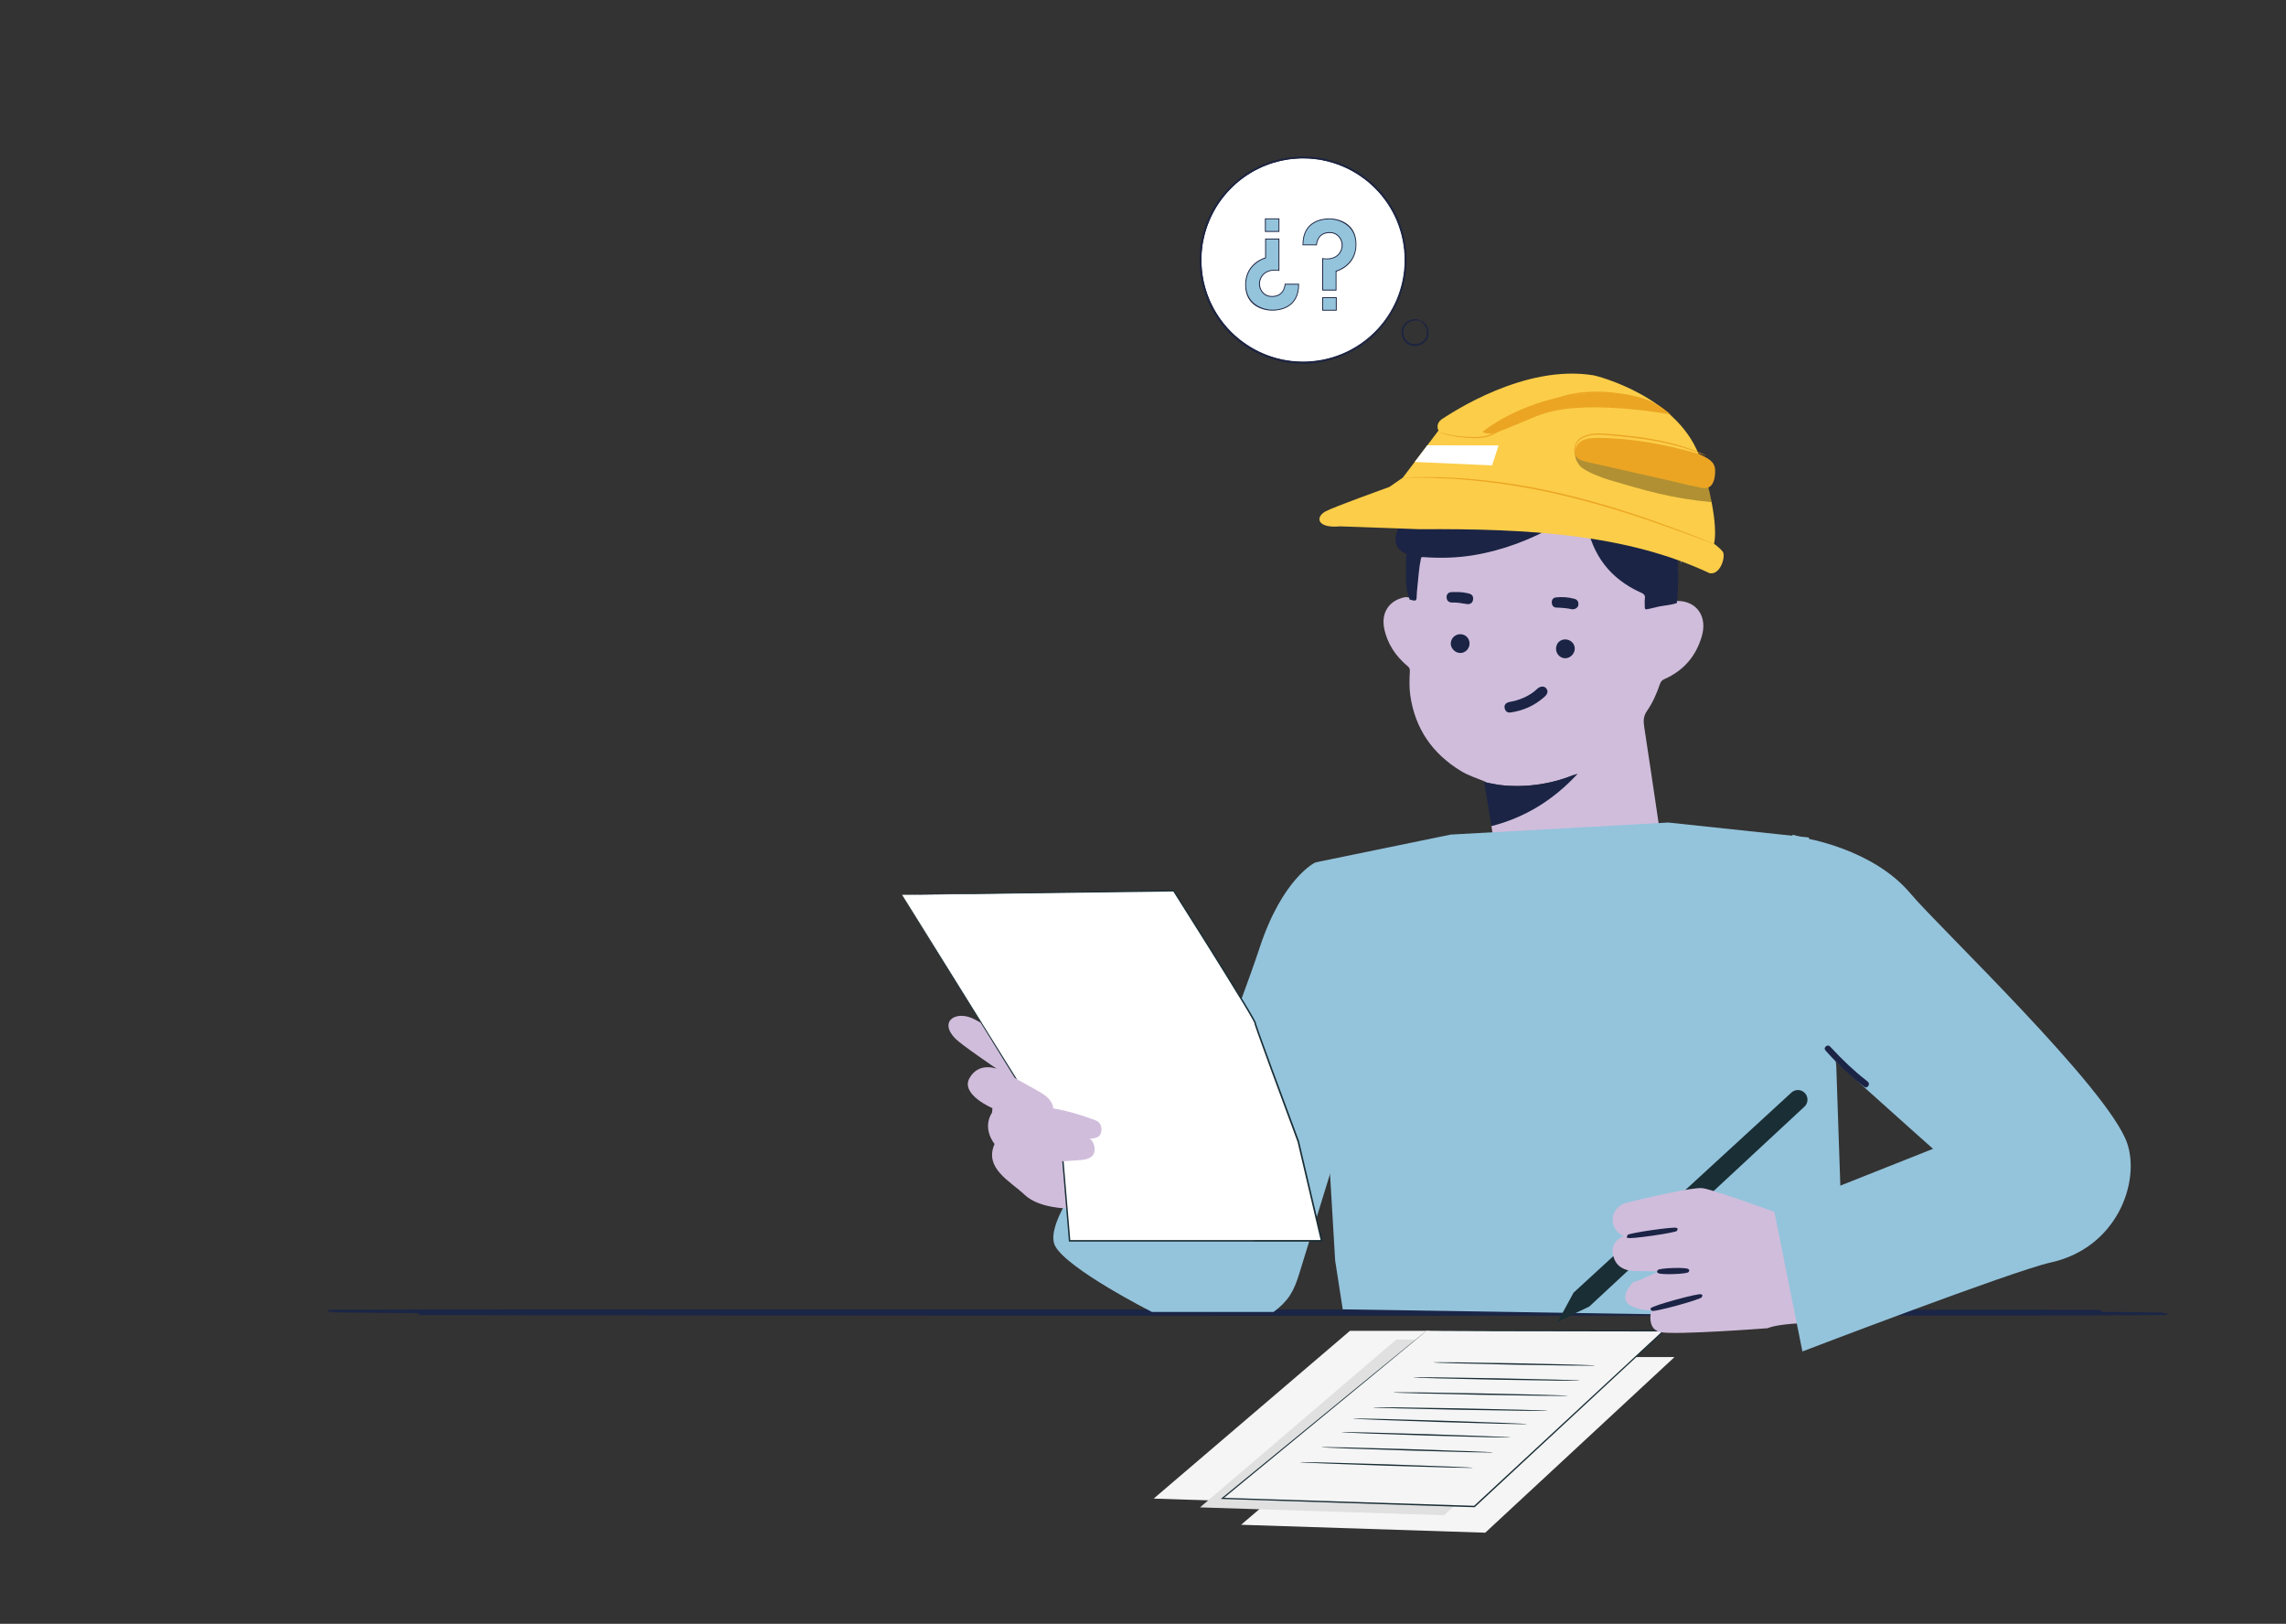 <?xml version="1.0" encoding="UTF-8"?>
<svg id="Capa_1" data-name="Capa 1" xmlns="http://www.w3.org/2000/svg" viewBox="0 0 915.36 650.19">
  <rect x="0" y="0" width="915.36" height="650.19" fill="#333333" stroke="none"/>
  <defs>
    <style>
      .cls-1 {
        fill: #94c3dc;
      }

      .cls-2, .cls-3 {
        fill: #fff;
      }

      .cls-4 {
        fill: #f5f5f5;
      }

      .cls-5, .cls-6, .cls-7, .cls-3 {
        stroke-miterlimit: 10;
      }

      .cls-5, .cls-8 {
        fill: #192e35;
      }

      .cls-5, .cls-3 {
        stroke: #1d2441;
        stroke-width: .35px;
      }

      .cls-9 {
        fill: #fbcd48;
      }

      .cls-10 {
        fill: #eba522;
      }

      .cls-6 {
        stroke: #1b2444;
        stroke-width: 1.26px;
      }

      .cls-6, .cls-11 {
        fill: #1b2444;
      }

      .cls-12 {
        fill: #8b828f;
      }

      .cls-13 {
        opacity: .3;
      }

      .cls-7 {
        stroke: #1b2545;
        stroke-width: 2px;
      }

      .cls-7, .cls-14 {
        fill: #1d2441;
      }

      .cls-15 {
        fill: #d0bddc;
      }

      .cls-16 {
        fill: #e1e0e0;
      }
    </style>
  </defs>
  <g>
    <g>
      <circle class="cls-3" cx="521.76" cy="104.09" r="40.85" transform="translate(-4.27 24.34) rotate(-2.66)"/>
      <g>
        <path class="cls-5" d="M568.57,128.37s-.42-.15-1.21-.23c-.77-.08-1.96,.02-3.18,.71-.6,.35-1.2,.84-1.66,1.51-.45,.67-.77,1.51-.78,2.42-.07,1.8,.92,3.91,2.84,4.82,1.94,.86,4.19,.24,5.5-.99,.68-.61,1.11-1.39,1.32-2.17,.2-.79,.18-1.56,.05-2.24-.27-1.37-.97-2.34-1.54-2.87-.57-.54-.98-.73-.96-.77,0-.01,.11,.03,.3,.13,.1,.04,.21,.11,.34,.2,.13,.08,.28,.19,.43,.33,.61,.51,1.38,1.49,1.7,2.93,.15,.71,.19,1.53-.01,2.38-.21,.84-.67,1.69-1.39,2.35-.71,.67-1.64,1.17-2.68,1.39-1.03,.23-2.19,.15-3.23-.31-1.03-.49-1.84-1.31-2.34-2.24-.51-.93-.74-1.96-.7-2.93,.03-.98,.38-1.88,.87-2.59,.51-.71,1.15-1.21,1.79-1.56,1.3-.69,2.54-.75,3.33-.62,.2,.02,.38,.07,.53,.11,.15,.04,.28,.08,.37,.12,.2,.08,.3,.13,.29,.14Z"/>
        <path class="cls-5" d="M556.53,126.22s.1-.2,.31-.59c.22-.39,.54-.97,.95-1.71,.21-.38,.44-.8,.7-1.26,.24-.47,.45-1.02,.71-1.59,.25-.58,.52-1.2,.81-1.86,.16-.33,.28-.68,.39-1.05,.12-.37,.24-.74,.36-1.13,1.1-3.07,1.87-7.04,2.03-11.66,.14-4.62-.51-9.95-2.55-15.42-.26-.68-.52-1.37-.79-2.07-.31-.68-.66-1.35-.99-2.03-.17-.34-.34-.69-.51-1.03-.17-.35-.34-.7-.56-1.02-.41-.66-.83-1.33-1.25-2-.21-.34-.42-.68-.64-1.01-.24-.32-.49-.64-.74-.96-.49-.64-.99-1.29-1.49-1.95-.52-.64-1.12-1.22-1.69-1.84-.29-.31-.58-.62-.87-.92-.15-.15-.29-.31-.44-.46l-.48-.42c-1.3-1.11-2.56-2.33-4.05-3.29-.73-.5-1.43-1.05-2.2-1.52-.78-.44-1.57-.89-2.36-1.34-.4-.22-.79-.47-1.2-.66-.42-.18-.84-.37-1.27-.56-.85-.36-1.69-.77-2.57-1.1-1.79-.56-3.57-1.25-5.47-1.58-.47-.1-.94-.21-1.41-.31-.24-.05-.47-.11-.71-.15l-.72-.09c-.97-.11-1.94-.23-2.92-.34-.98-.07-1.98-.05-2.97-.08-.5,0-1-.05-1.5,0l-1.5,.11c-2.02,.07-4.01,.49-6.04,.84-.99,.27-1.99,.54-2.99,.82l-.75,.21c-.25,.08-.49,.18-.73,.27l-1.47,.56-1.47,.56-1.42,.69-1.42,.7-.71,.35c-.23,.13-.45,.28-.68,.42-.9,.56-1.81,1.12-2.72,1.69-.85,.65-1.71,1.31-2.57,1.96-3.33,2.75-6.29,6.05-8.72,9.77-2.34,3.78-4.08,7.85-5.16,12.04-.23,1.06-.46,2.11-.69,3.16-.13,1.07-.25,2.13-.38,3.18l-.09,.79-.02,.8-.03,1.59-.03,1.58,.12,1.57,.12,1.56,.06,.78,.13,.77c.18,1.02,.35,2.04,.53,3.05,.55,1.98,1.01,3.97,1.8,5.83l.53,1.41c.17,.47,.43,.9,.64,1.35,.45,.89,.86,1.8,1.34,2.66,.52,.84,1.04,1.67,1.55,2.5l.38,.62c.14,.2,.29,.39,.44,.58,.29,.38,.59,.77,.88,1.15,1.1,1.58,2.49,2.9,3.75,4.29,.67,.65,1.4,1.24,2.09,1.86,.35,.3,.69,.61,1.04,.91,.35,.29,.74,.54,1.11,.81,.74,.53,1.48,1.05,2.21,1.57,.75,.49,1.55,.9,2.31,1.35,1.5,.94,3.14,1.57,4.7,2.27l.59,.26c.2,.08,.4,.14,.6,.2,.4,.13,.8,.26,1.2,.39,.8,.25,1.59,.55,2.39,.75,.81,.18,1.61,.35,2.4,.53,.4,.09,.79,.17,1.18,.26,.4,.05,.79,.1,1.19,.15,.79,.09,1.57,.19,2.34,.28,.39,.06,.77,.07,1.16,.07,.39,0,.77,.02,1.15,.03,.76,.01,1.52,.05,2.26,.04,.74-.05,1.48-.11,2.21-.16,5.81-.48,10.92-2.15,15.05-4.23,.52-.26,1.03-.5,1.53-.76,.48-.29,.94-.58,1.4-.86,.46-.28,.91-.56,1.35-.83,.22-.14,.44-.26,.65-.41,.2-.15,.4-.31,.6-.46,.79-.6,1.55-1.18,2.27-1.72,.7-.57,1.31-1.19,1.91-1.73,.3-.28,.59-.55,.87-.81,.29-.26,.56-.52,.78-.8,.48-.54,.93-1.05,1.34-1.52,.41-.48,.81-.9,1.14-1.31,.31-.43,.59-.82,.84-1.17,.5-.69,.88-1.22,1.15-1.59,.26-.36,.4-.53,.4-.53,0,0-.12,.19-.37,.56-.26,.37-.63,.91-1.12,1.61-.25,.35-.52,.75-.83,1.18-.32,.42-.72,.85-1.13,1.33-.41,.48-.86,.99-1.33,1.54-.23,.28-.49,.55-.78,.81-.28,.27-.57,.54-.87,.82-.61,.55-1.2,1.18-1.91,1.75-.72,.55-1.48,1.14-2.27,1.74-.2,.15-.4,.31-.6,.46-.21,.15-.43,.28-.65,.42-.44,.28-.89,.56-1.35,.84-.46,.29-.93,.58-1.4,.88-.5,.26-1.01,.51-1.53,.77-4.14,2.11-9.27,3.81-15.12,4.3-.73,.06-1.47,.11-2.22,.17-.75,.01-1.51-.02-2.28-.03-.38,0-.77-.01-1.16-.02-.39,0-.78,0-1.17-.07-.78-.09-1.57-.18-2.36-.28-.4-.05-.8-.09-1.2-.15-.39-.09-.79-.17-1.19-.26-.8-.17-1.6-.35-2.42-.53-.81-.2-1.59-.5-2.4-.75-.4-.13-.81-.26-1.22-.39-.2-.07-.41-.13-.61-.2l-.59-.26c-1.57-.71-3.22-1.34-4.74-2.28-.77-.45-1.57-.86-2.33-1.35-.74-.52-1.48-1.05-2.23-1.58-.37-.27-.76-.52-1.12-.81-.35-.3-.7-.61-1.05-.92-.69-.62-1.43-1.21-2.11-1.87-1.28-1.4-2.67-2.72-3.79-4.32-.3-.39-.59-.77-.89-1.16-.15-.2-.3-.38-.44-.59l-.39-.63c-.52-.83-1.04-1.67-1.56-2.52-.48-.87-.9-1.78-1.35-2.68-.21-.46-.47-.89-.65-1.37l-.54-1.42c-.8-1.87-1.27-3.88-1.82-5.88-.18-1.02-.35-2.05-.53-3.08l-.13-.77-.06-.79-.12-1.58-.12-1.58,.03-1.59,.03-1.6,.02-.8,.09-.8c.13-1.07,.25-2.14,.38-3.21,.23-1.06,.46-2.12,.7-3.19,1.09-4.23,2.85-8.34,5.2-12.15,2.46-3.75,5.44-7.08,8.8-9.86,.87-.66,1.73-1.32,2.59-1.98,.92-.57,1.84-1.14,2.75-1.71,.23-.14,.45-.29,.69-.42l.72-.36,1.44-.71,1.43-.7,1.49-.56,1.48-.56c.25-.09,.49-.19,.74-.27l.76-.21c1.01-.28,2.02-.55,3.02-.82,2.04-.35,4.06-.77,6.1-.84l1.52-.11c.5-.04,1.01,0,1.51,0,1,.03,2.01,.02,3,.09,.99,.12,1.97,.23,2.94,.35l.73,.09c.24,.04,.48,.1,.72,.15,.48,.1,.95,.21,1.43,.31,1.92,.34,3.71,1.04,5.51,1.6,.88,.34,1.73,.75,2.59,1.12,.43,.19,.85,.38,1.27,.56,.42,.2,.81,.45,1.21,.67,.8,.45,1.59,.91,2.38,1.35,.77,.48,1.48,1.03,2.21,1.54,1.5,.97,2.77,2.2,4.07,3.32l.49,.43c.16,.15,.3,.31,.44,.47,.29,.31,.58,.62,.87,.93,.57,.63,1.17,1.22,1.7,1.86,.51,.66,1.01,1.32,1.5,1.97,.25,.32,.49,.65,.74,.97,.22,.34,.43,.68,.64,1.02,.42,.68,.84,1.35,1.25,2.02,.22,.33,.39,.68,.56,1.03,.17,.35,.34,.69,.51,1.04,.33,.69,.69,1.36,.99,2.05,.26,.7,.53,1.4,.79,2.08,2.03,5.51,2.66,10.88,2.51,15.52-.18,4.65-.98,8.63-2.1,11.7-.13,.39-.25,.77-.37,1.13-.11,.37-.24,.72-.4,1.05-.3,.66-.57,1.28-.83,1.86-.26,.57-.48,1.11-.72,1.59-.27,.46-.51,.88-.72,1.25-.43,.74-.76,1.3-.98,1.69-.22,.38-.35,.57-.35,.57Z"/>
      </g>
    </g>
    <g>
      <g>
        <path class="cls-1" d="M529.65,116.14v-12.61c.59,.09,1.15,.14,1.69,.14,3.2,0,4.69-1.66,5.29-2.65,.91-1.49,1.06-3.3,.42-4.82-.39-.93-1.61-3.08-4.58-3.08h-.1c-4.59,.08-5.13,4.04-5.19,4.93h-5.42c0-3.24,.88-5.77,2.63-7.54,2.47-2.5,6.06-2.87,7.99-2.87,2.95,0,10.61,1.83,10.61,10.21s-7.78,10.68-7.86,10.7l-.13,.03v7.57h-5.35Z"/>
        <path class="cls-14" d="M532.37,87.8c2.9,0,10.44,1.8,10.44,10.03s-7.41,10.45-7.73,10.53l-.26,.07v7.53s-5,0-5,0v-12.23c.52,.07,1.03,.11,1.51,.11,3.29,0,4.82-1.71,5.44-2.73,.93-1.54,1.1-3.4,.43-4.98-.4-.96-1.67-3.19-4.74-3.19h-.11c-4.49,.08-5.23,3.76-5.35,4.93h-5.09c.03-3.1,.9-5.54,2.58-7.24,2.43-2.45,5.97-2.82,7.86-2.82m0-.35c-2.47,0-10.9,.6-10.79,10.76h5.76s0-4.84,5.03-4.92c.03,0,.07,0,.1,0,2.55,0,3.87,1.68,4.41,2.98,.64,1.52,.45,3.26-.41,4.67-.81,1.33-2.41,2.56-5.14,2.56-.57,0-1.19-.05-1.86-.17v12.99h5.7v-7.61s7.99-2.07,7.99-10.87-7.56-10.38-10.79-10.38h0Z"/>
      </g>
      <g>
        <rect class="cls-1" x="529.64" y="119.17" width="5.43" height="5.05"/>
        <path class="cls-14" d="M534.89,119.34v4.7h-5.08v-4.7h5.08m.35-.35h-5.78v5.4h5.78v-5.4h0Z"/>
      </g>
    </g>
    <g>
      <g>
        <path class="cls-1" d="M509.37,124.22c-2.95,0-10.62-1.83-10.62-10.21s7.78-10.68,7.86-10.7l.13-.03v-7.57h5.35v12.61c-.59-.09-1.15-.14-1.69-.14-3.2,0-4.69,1.66-5.29,2.65-.91,1.49-1.06,3.3-.42,4.82,.39,.93,1.61,3.08,4.57,3.08h.1c4.59-.08,5.13-4.04,5.19-4.93h5.42c0,3.24-.88,5.77-2.63,7.54-2.47,2.5-6.06,2.87-7.98,2.87Z"/>
        <path class="cls-14" d="M511.92,95.88v12.23c-.52-.07-1.03-.11-1.51-.11-3.29,0-4.82,1.71-5.44,2.73-.93,1.54-1.1,3.4-.43,4.98,.4,.96,1.67,3.19,4.74,3.19h.11c4.49-.08,5.23-3.76,5.35-4.93h5.09c-.03,3.1-.9,5.54-2.58,7.24-2.43,2.45-5.97,2.82-7.86,2.82-2.9,0-10.44-1.8-10.44-10.03s7.41-10.45,7.73-10.53l.26-.07v-7.53h5m.35-.35h-5.7v7.61s-7.99,2.07-7.99,10.87,7.56,10.38,10.79,10.38c2.47,0,10.9-.6,10.79-10.76h-5.76s0,4.84-5.03,4.92c-.03,0-.07,0-.1,0-2.55,0-3.87-1.68-4.41-2.98-.64-1.52-.45-3.26,.41-4.67,.81-1.33,2.41-2.56,5.14-2.56,.57,0,1.19,.05,1.86,.17v-12.99h0Z"/>
      </g>
      <g>
        <rect class="cls-1" x="506.68" y="87.63" width="5.43" height="5.05"/>
        <path class="cls-14" d="M511.94,87.8v4.7h-5.08v-4.7h5.08m.35-.35h-5.78v5.4h5.78v-5.4h0Z"/>
      </g>
    </g>
  </g>
  <path class="cls-7" d="M867,525.6c0,.14-150.36,.26-335.8,.26s-399.02-.28-399.02-.42,213.51-.1,399.02-.1,335.8,.12,335.8,.26Z"/>
  <g>
    <g id="OYJhNN">
      <g>
        <path class="cls-15" d="M594.33,312.83c-3.11-1.29-6.34-2.29-9.25-4.05-11.45-6.94-18.4-16.89-20.36-30.23-.48-3.26-.35-6.51-.19-9.77,.04-.93-.16-1.42-.85-2-4.83-4.06-8.22-9.02-9.45-15.32-1.19-6.15,1.98-10.96,8.04-12.28,.9-.2,1.69,.09,2.54,.08,.22-.2,.5-.33,.78-.29,1.23,.2,1.38-.51,1.48-1.5,.45-4.27,.68-8.56,1.35-12.8,.08-.51,.19-1.01,.29-1.52,.19-1,.72-1.48,1.8-1.36,2.45,.27,4.92,.11,7.38,.12,11.81,.05,23.04-2.65,33.85-7.24,7.34-3.12,14.36-6.85,20.83-11.56,.37-.27,.76-.51,1.15-.74,.97-.56,1.48-.28,1.63,.82,.25,1.81,.39,3.65,.74,5.44,2.5,12.75,9.49,22,21.45,27.29,1.43,.63,1.95,1.49,1.95,3.01-.01,3.76,.03,3.69,3.65,2.94,2.84-.59,5.67-1.42,8.62-1.24,7.64,.05,11.97,6.2,9.69,14.08-2.3,7.97-7.26,13.79-14.9,17.17-.98,.43-1.52,.96-1.87,1.98-1.3,3.8-2.89,7.5-5.19,10.8-1.37,1.97-1.5,3.86-1.16,6.1,1.77,11.45,3.43,22.91,5.15,34.37,.97,6.49,.92,6.5,1.96,12.98,.25,1.54,.42,4.97-.18,6.63-5.33,12.57-13.56,20.8-13.56,20.8l-23.8,21.52c-24.72-25.92-20.74-25.76-24.7-31.98-.77,.12-2.98-3.81-3.1-4.67-1.2-8.42-1.72-11.69-2.96-20.09,.38-.7,1.1-.78,1.75-.95,9.65-2.66,18.16-7.44,25.82-13.82,1.94-1.62,3.57-3.55,5.45-5.25,.19-.09-.17-.28,0-.12,.03,.03,0,.07-.12,.12-4.88,2.08-9.98,3.31-15.23,3.97-5.53,.69-11.06,.67-16.57-.29-1.35-.23-2.72-.42-3.92-1.16Z"/>
        <path class="cls-11" d="M671.45,241.48c-2.82,.93-5.82,.96-8.67,1.74-1.04,.28-2.12,.46-3.17,.71-.74,.18-1.04-.04-1.01-.83,.05-1.14-.12-2.31,.04-3.43,.21-1.44-.51-1.91-1.67-2.43-12.2-5.48-19.34-14.93-21.73-28.03-.35-1.95-.54-3.93-.82-6.06-3.54,2.42-7.05,4.76-10.71,6.85-10.62,6.05-21.84,10.38-33.95,12.35-6.64,1.08-13.28,1.19-19.96,.72-.83-.06-.77,.34-.88,.86-.77,3.51-.9,7.11-1.33,10.66-.2,1.64-.29,3.29-.37,4.94-.04,.9-.52,1.05-1.25,.91-.5-.1-1-.22-1.5-.34-1.92-4.63-1.44-9.51-1.41-14.32,0-1.12-.33-2.27,.16-3.38,.23-.53-.23-.68-.6-.85-4.31-2-4.53-5.8-2.97-9.42,1.85-4.31,4.97-7.68,8.45-10.7,11.47-9.93,24.72-16.25,39.66-18.69,12.31-2.01,24.05-.33,34.98,6.26,3.56,2.15,7.59,3.53,11.02,5.99,9.63,6.9,16.3,15.7,17.86,27.78,.1,.79,.11,1.6,.16,2.4,.32,1.53-.11,3.1,.24,4.63-.17,3.89-.07,7.8-.59,11.68Z"/>
        <path class="cls-11" d="M594.35,313.29c2.33,.15,4.57,.87,6.9,1.11,10.18,1.03,19.97-.45,29.42-4.29,.2-.08,.41-.11,1.07-.29-9.74,10.53-21.07,17.53-34.56,20.97-.94-5.83-1.88-11.66-2.83-17.49Z"/>
        <path class="cls-12" d="M673.3,225.78c-.54-1.52-.22-3.09-.24-4.63,.43,1.53,.27,3.08,.24,4.63Z"/>
        <path class="cls-11" d="M604.65,285.31c-1.27,.05-1.93-.64-2.16-1.78-.23-1.14,.33-1.92,1.35-2.28,.8-.29,1.68-.34,2.5-.56,3.41-.92,6.55-2.36,9.15-4.83,1.17-1.11,2.67-1.25,3.5-.39,1.02,1.05,.85,2.3-.55,3.55-3.94,3.54-8.57,5.58-13.79,6.3Z"/>
        <path class="cls-11" d="M584.69,253.94c2.16,0,3.78,1.66,3.74,3.82-.04,2.04-1.73,3.73-3.72,3.71-2.04-.02-3.86-1.88-3.8-3.87,.07-2.02,1.77-3.66,3.79-3.66Z"/>
        <path class="cls-11" d="M626.68,256.03c2.15-.04,3.91,1.65,3.89,3.71-.02,1.98-1.72,3.74-3.69,3.83-2.05,.09-3.81-1.66-3.81-3.79,0-2.14,1.51-3.71,3.61-3.75Z"/>
        <path class="cls-11" d="M583.39,237.07c1.61-.04,3.18,.21,4.74,.57,1.46,.34,1.97,1.34,1.67,2.69-.31,1.37-1.41,1.73-2.66,1.51-1.86-.34-3.71-.63-5.6-.58-1.48,.04-2.31-.82-2.3-2.19,0-1.33,.9-2.02,2.27-2,.63,.01,1.25,0,1.88,0Z"/>
        <path class="cls-11" d="M629.55,243.98c-2.03-.49-4.19-.62-6.36-.7-1.22-.05-1.79-.9-1.83-2.07-.04-1.15,.63-1.89,1.7-2.01,2.51-.27,5.02-.09,7.46,.6,1.16,.33,1.6,1.26,1.5,2.38-.09,1.04-1.21,1.83-2.46,1.79Z"/>
      </g>
    </g>
    <polygon class="cls-4" points="461.96 600.06 559.73 603.23 635.53 532.89 540.54 532.89 461.96 600.06"/>
    <polygon class="cls-4" points="496.96 610.54 594.72 613.71 670.52 543.37 575.53 543.37 496.96 610.54"/>
    <polygon class="cls-16" points="480.51 603.57 578.27 606.73 654.07 536.4 559.08 536.4 480.51 603.57"/>
    <g>
      <polygon class="cls-4" points="571.19 532.89 666.18 532.89 590.38 603.23 489.49 599.96 571.19 532.89"/>
      <path class="cls-8" d="M571.19,532.89s-.13,.09-.39,.29c-.26,.21-.64,.51-1.13,.91-1.01,.82-2.48,2.01-4.4,3.57-3.86,3.15-9.5,7.75-16.67,13.6-14.35,11.75-34.81,28.49-59.27,48.51l-.52,.42,.67,.02c28.36,.93,61.51,2.01,96.75,3.17,1.39,.04,2.78,.09,4.13,.13h.12s.09-.08,.09-.08c27.91-25.92,53.9-50.05,75.77-70.37l.45-.42h-.62c-28.6,.04-52.35,.08-68.97,.11-8.28,.03-14.79,.05-19.24,.07-2.2,.02-3.9,.03-5.05,.03-1.14,.01-1.72,.04-1.72,.04,0,0,.6,.02,1.75,.04,1.16,0,2.86,.02,5.07,.03,4.45,.02,10.97,.04,19.26,.07,16.6,.03,40.33,.06,68.9,.11l-.16-.42c-21.89,20.3-47.9,44.41-75.83,70.3l.2-.08c-1.36-.04-2.74-.09-4.13-.13-35.25-1.13-68.39-2.19-96.76-3.1l.15,.44c24.38-20.07,44.77-36.85,59.07-48.63,7.14-5.9,12.76-10.54,16.6-13.72,1.91-1.59,3.37-2.81,4.38-3.64,.49-.41,.86-.72,1.12-.94,.25-.21,.37-.33,.37-.33Z"/>
    </g>
    <g>
      <path class="cls-8" d="M537.13,573.46c0,.16,15.15,.76,33.84,1.34,18.7,.59,33.86,.93,33.86,.77,0-.16-15.14-.76-33.84-1.34-18.69-.58-33.85-.93-33.86-.77Z"/>
      <path class="cls-8" d="M529.05,579.46c0,.16,15.39,.76,34.38,1.34,19,.58,34.39,.92,34.4,.77,0-.16-15.39-.76-34.38-1.34-18.99-.58-34.39-.92-34.4-.77Z"/>
      <path class="cls-8" d="M520.51,585.48c0,.16,15.5,.79,34.62,1.41,19.13,.62,34.64,.99,34.64,.84,0-.16-15.49-.79-34.62-1.41-19.12-.62-34.63-.99-34.64-.84Z"/>
      <path class="cls-8" d="M541.8,568.02c0,.16,15.59,.78,34.83,1.39,19.24,.61,34.84,.98,34.85,.82s-15.59-.78-34.83-1.39c-19.24-.61-34.84-.98-34.84-.82Z"/>
    </g>
    <g>
      <path class="cls-8" d="M574.02,545.53c0,.16,14.47,.56,32.31,.91,17.85,.34,32.32,.49,32.33,.33,0-.16-14.46-.56-32.32-.91-17.85-.34-32.32-.49-32.32-.34Z"/>
      <path class="cls-8" d="M565.94,551.53c0,.16,14.91,.57,33.31,.92,18.4,.35,33.32,.51,33.32,.35,0-.16-14.91-.57-33.31-.92-18.4-.35-33.31-.51-33.32-.35Z"/>
      <path class="cls-8" d="M557.86,557.54c0,.16,15.65,.59,34.95,.96,19.31,.37,34.96,.54,34.96,.39,0-.16-15.64-.59-34.95-.96-19.3-.37-34.96-.54-34.96-.39Z"/>
      <path class="cls-8" d="M549.78,563.54c0,.16,15.65,.59,34.95,.96,19.31,.37,34.96,.54,34.96,.39,0-.16-15.64-.59-34.95-.96-19.3-.37-34.96-.54-34.96-.39Z"/>
    </g>
    <polyline class="cls-1" points="580.9 334.18 526.69 345.32 528.71 404.77 534.62 504.72 537.66 524.28 738.69 527.44 735.28 426.76 731.35 394.22 724.3 335.34 668 329.35"/>
    <path class="cls-1" d="M526.69,345.32s-13.16,6.16-22.43,34.52c-6.73,20.61-34.13,91.56-34.13,91.56l-30.34-8.51s-22.33,26.74-17.27,36.06c5.06,9.32,38.74,26.38,38.74,26.38h48.7c5.92-4.39,8.1-8.24,10.22-15.13l24.75-80.13-18.24-84.76Z"/>
    <path class="cls-15" d="M427.5,483.87h0s-11.47,0-17.21-5.45c-5.74-5.45-16.35-10.61-12.04-20.36,0,0-5.16-6.02-1-12.62l.14-1.72s-12.91-5.45-9.18-12.04c3.73-6.6,10.9-3.73,10.9-3.73,0,0-14.09-9.52-16.63-12.13-6.79-6.97,.51-11.67,8.07-7.49,12.5,6.91,54.74,26.8,57.61,41.14v6.25s11.76,14.4,11.76,15.26c0,.18-.04,1.34-.25,3.13-1.84,15.91-21.78,21.97-32.16,9.77Z"/>
    <g>
      <path class="cls-2" d="M361.2,358.27c-.52-.65,64.15,103.6,64.15,103.6l2.94,34.98h100.92l-9.36-39.81s-17.45-46.77-17.25-47.31c.38-1.06-32.65-53.03-32.65-53.03l-108.75,1.58Z"/>
      <path class="cls-8" d="M361.2,358.27s.68-.03,1.98-.06c1.31-.03,3.24-.07,5.75-.12,5.05-.09,12.44-.22,21.9-.39,18.92-.3,46.09-.74,79.12-1.27h.15s.08,.12,.08,.12c8.65,13.63,18.15,28.57,28,44.71,1.22,2.02,2.45,4.06,3.64,6.16,.29,.53,.59,1.05,.86,1.61,.07,.15,.13,.27,.19,.46,.01,.04,.04,.08,.04,.22-.02,.16,0,.1,.02,.12,.01,0,.01,0,.01,0l.03,.1,.27,.85c.4,1.14,.79,2.28,1.19,3.43,1.66,4.57,3.35,9.21,5.06,13.91,3.48,9.38,7.04,18.99,10.67,28.79v.02s.01,.02,.01,.02c2.84,12.08,5.82,24.74,8.85,37.64,.17,.73,.34,1.46,.51,2.18l.09,.4h-.41c-35.91,0-70.08-.02-100.92-.03h-.27s-.02-.27-.02-.27c-1.02-12.24-1.99-23.91-2.91-34.98l.04,.12c-19.28-31.2-35.3-57.1-46.5-75.23-5.57-9.06-9.94-16.18-12.93-21.04-1.47-2.42-2.6-4.28-3.37-5.55-.37-.62-.65-1.1-.85-1.43-.19-.32-.28-.49-.27-.49,1.21,1.95,25.71,41.3,64.39,103.45l.03,.06v.07c.94,11.07,1.93,22.74,2.96,34.97l-.3-.27c30.84,0,65.01-.02,100.92-.03l-.31,.4c-.17-.72-.34-1.45-.51-2.18-3.03-12.89-6.01-25.56-8.85-37.64v.04c-3.62-9.81-7.18-19.42-10.65-28.8-1.71-4.7-3.39-9.34-5.05-13.92-.4-1.15-.8-2.3-1.19-3.44l-.28-.88-.03-.11c-.02-.07-.03-.15-.03-.22v-.11c-.23-.1,.33,.08,.2,.03-.06-.02-.12-.03-.17-.03-.09,0-.02,.05-.04,.04v-.04c-.04-.1-.11-.25-.17-.37-.26-.53-.55-1.05-.84-1.57-1.17-2.08-2.4-4.12-3.62-6.15-9.83-16.14-19.32-31.09-27.93-44.74l.22,.12c-33.07,.43-60.27,.79-79.22,1.03-9.45,.11-16.83,.19-21.87,.25-2.5,.02-4.41,.04-5.72,.05-1.29,0-1.94,0-1.94,0Z"/>
    </g>
    <path class="cls-15" d="M412.98,465.77c6.29-.4,12.59-.8,18.88-1.2,1.99-.13,4.17-.34,5.55-1.77,1.72-1.78,.88-5.82-1.29-7.01l-21.64-5.22"/>
    <path class="cls-15" d="M421.74,443.8c5.78,1.03,11.28,2.65,16.77,4.73,2.11,.8,2.69,2.44,2.48,4.33-.1,.92-.46,1.82-1.24,2.31-.78,.49-1.73,.64-2.65,.73-5.44,.52-10.64-.23-16.05-.98-5.41-.75-12.9,0-16.04,1.65"/>
    <path class="cls-15" d="M400.07,428.16c4.96,2.77,9.92,5.54,14.89,8.3,2.25,1.25,4.6,2.6,5.94,4.8,1.34,2.2,1.23,5.51-.92,6.92-1.69,1.11-3.92,.69-5.88,.19-5.55-1.41-11.02-3.15-16.37-5.2"/>
    <path class="cls-8" d="M722.54,443.11l-86.18,80.07-8.14,3.86-4.5,2.31,2.1-3.88,4.26-7.86,87.24-80.13c1.48-1.36,3.76-1.35,5.22,.03h0c1.62,1.52,1.62,4.1-.01,5.62Z"/>
    <path class="cls-15" d="M728.52,488.13l-6.76,1.2s-35.01-12.92-40.01-13.57c-3.86-.5-22.28,3.82-30.44,5.82-3.29,.8-5.7,3.77-5.55,7.15,0,.05,0,.1,0,.15,.16,2.72,1.99,5.07,4.51,6.11h0s-6.88,2.13-3.77,9.4c2.3,5.38,9.56,4.55,9.56,4.55l8.13,.16-5.65,2.57c-4.67,2.12-4.45,1.6-4.45,1.6,0,0-7.31,7.03-.25,9.96,4.31,1.79,7.39,1.3,7.39,1.3,0,0-2.11,7.55,3.54,8.85,5.65,1.3,43-1.54,43-1.54,0,0,1.98-1.11,9.59-1.76l10.53-.73,.6-41.22Z"/>
    <path class="cls-6" d="M652.03,495.04c.02,.27,4.32-.12,9.6-.88,5.29-.76,9.56-1.6,9.55-1.87-.02-.27-4.32,.12-9.61,.88-5.29,.76-9.56,1.6-9.55,1.87Z"/>
    <path class="cls-6" d="M664.13,509.12c0,.33,2.62,.52,5.85,.42,3.23-.1,5.84-.44,5.83-.77,0-.33-2.62-.52-5.85-.42-3.23,.1-5.84,.44-5.83,.77Z"/>
    <path class="cls-6" d="M661.6,524.23c0,.32,4.36-.61,9.74-2.08,5.38-1.47,9.74-2.93,9.74-3.25,0-.32-4.36,.61-9.74,2.08-5.38,1.47-9.74,2.93-9.73,3.25Z"/>
    <path class="cls-1" d="M722.32,335.53s27.68,4.21,42.82,22.41c10.55,12.68,79.25,78.01,86.65,99.9,5.22,15.44-4.04,41.81-30.64,47.68-15.21,3.36-99.43,35.62-99.43,35.62l-11.23-55.91,63.53-25.23s-51.57-45.73-51.84-47.56c-.27-1.82-4.44-78.26-4.44-78.26"/>
    <path class="cls-11" d="M732.41,418.69c.3,.29,.73,.67,1.11,1.1,3.89,4.24,9.04,9.19,13.61,12.69,.82,.63,1.75,1.32,.9,2.43-.83,1.09-1.65,.18-2.33-.35-4.81-3.73-10.25-8.86-14.27-13.43-.46-.52-1.19-1.08-.51-1.93,.33-.42,.77-.62,1.5-.5Z"/>
    <g>
      <path class="cls-9" d="M637.98,150.25c1.4,.23,35.21,8.71,43.11,34.24,7.9,25.52,5.22,33.24,5.22,33.24,0,0,1.94,1.24,3.48,3.14,1.37,1.69-.88,9.62-5.3,8.62-32.85-15.48-72.12-17.9-115.93-17.58l-31.9-1.15c-9.41,.87-10-3.69-5.98-5.95,3.08-1.73,25.71-9.86,25.71-9.86l5.32-3.69,14.3-18.87s-1.65-2.71,1.79-4.86c3.44-2.14,32.54-21.78,60.18-17.26Z"/>
      <path class="cls-10" d="M561.71,191.24s.45,.03,1.31,.04c1.02,0,2.25,0,3.74,0,3.25-.06,7.95,.09,13.75,.36,11.59,.66,27.6,2.47,44.84,6.62,17.27,4.04,32.5,9.22,43.44,13.12,5.48,1.94,9.88,3.61,12.93,4.74,1.4,.52,2.56,.94,3.51,1.3,.8,.29,1.24,.42,1.24,.42,0,0-.41-.2-1.2-.52-.95-.38-2.09-.84-3.47-1.4-3.03-1.19-7.41-2.91-12.87-4.91-10.91-4-26.15-9.25-43.45-13.3-17.28-4.16-33.34-5.91-44.95-6.47-11.63-.49-18.82,0-18.82,0Z"/>
      <path class="cls-10" d="M668.67,165.92s-36.49-6.79-53.08,.71c.64-.3,1.28-.61,1.93-.91-5.22,2.15-10.44,4.3-15.66,6.45-2.64,1.09-5.74,2.16-8.24,.77,0,0,8.45-7.24,23.9-12.06,15.45-4.82,39.84-6.48,51.15,5.05Z"/>
      <path class="cls-10" d="M669.2,166.12s-1.06-.92-3.23-2.23c-2.16-1.31-5.42-3.05-9.74-4.43-4.3-1.42-9.65-2.48-15.64-2.62-5.96-.15-12.69,.53-19.1,3.27-3.21,1.32-6.16,2.98-8.98,4.57-2.8,1.65-5.57,3.09-8.09,4.73-2.5,1.64-4.8,3.31-7.22,4.34-2.39,1.15-4.86,1.27-7.11,1.26-9.01-.09-14.49-2.08-14.07-2.64,0-.02,.1,.39,.7,.73,.59,.32,1.51,.7,2.74,1,2.46,.61,6.09,1.22,10.62,1.32,2.23,.04,4.85-.07,7.3-1.23,2.49-1.04,4.82-2.72,7.31-4.33,2.49-1.61,5.28-3.05,8.08-4.69,2.83-1.59,5.76-3.23,8.93-4.53,6.32-2.7,12.95-3.39,18.87-3.27,5.94,.11,11.25,1.12,15.53,2.48,4.3,1.33,7.56,3,9.75,4.24,1.09,.63,1.92,1.14,2.47,1.52,.56,.36,.87,.52,.87,.52Z"/>
      <g class="cls-13">
        <path d="M684.03,195.14c-6.57-.2-11.51-2.02-17.99-3.6-6.91-1.68-13.77-3.05-20.59-5.06-5.18-1.53-11.31-2.93-14.62-6.77-.56,2.71,.2,5.2,2.15,7.16,1.95,1.96,8.37,4.4,11.02,5.19,15.12,4.5,25.59,7.53,41.36,9-.1-1.63-1.33-5.92-1.33-5.92"/>
      </g>
      <path class="cls-10" d="M680.1,181.7c4.12,1.9,6.64,3.18,6.68,6.73,.03,2.95-.65,6.55-3.57,6.99-.89,.14-1.79-.06-2.67-.26-15.04-3.4-30.08-6.8-45.12-10.2-1.53-.34-3.18-.77-4.12-2.02-1.44-1.93-.3-4.89,1.72-6.2,2.02-1.3,4.57-1.39,6.98-1.38,13.67,.07,26.94,2.64,40.11,6.34"/>
      <path class="cls-10" d="M631.98,183.61c.07-.05-.78-.52-1.17-2.01-.38-1.4-.13-3.96,2-5.68,2.18-1.6,5.59-2.08,9.16-1.8,3.63,.27,7.63,.61,11.8,1.12,8.35,.98,15.81,2.6,21.07,4.25,2.64,.8,4.73,1.58,6.17,2.12,.59,.23,1.14,.44,1.65,.65,.38,.14,.58,.21,.59,.19,0-.02-.18-.12-.55-.29-.51-.23-1.04-.48-1.62-.74-1.42-.61-3.5-1.45-6.13-2.3-5.25-1.76-12.74-3.44-21.12-4.43-4.19-.51-8.19-.84-11.84-1.08-3.64-.24-7.14,.26-9.45,2.01-2.25,1.9-2.42,4.6-1.96,6.05,.23,.76,.61,1.27,.89,1.56,.31,.28,.49,.4,.5,.38Z"/>
      <polygon class="cls-2" points="571.52 178.3 600.06 178.37 597.46 186.35 566.47 184.97 571.52 178.3"/>
    </g>
  </g>
</svg>